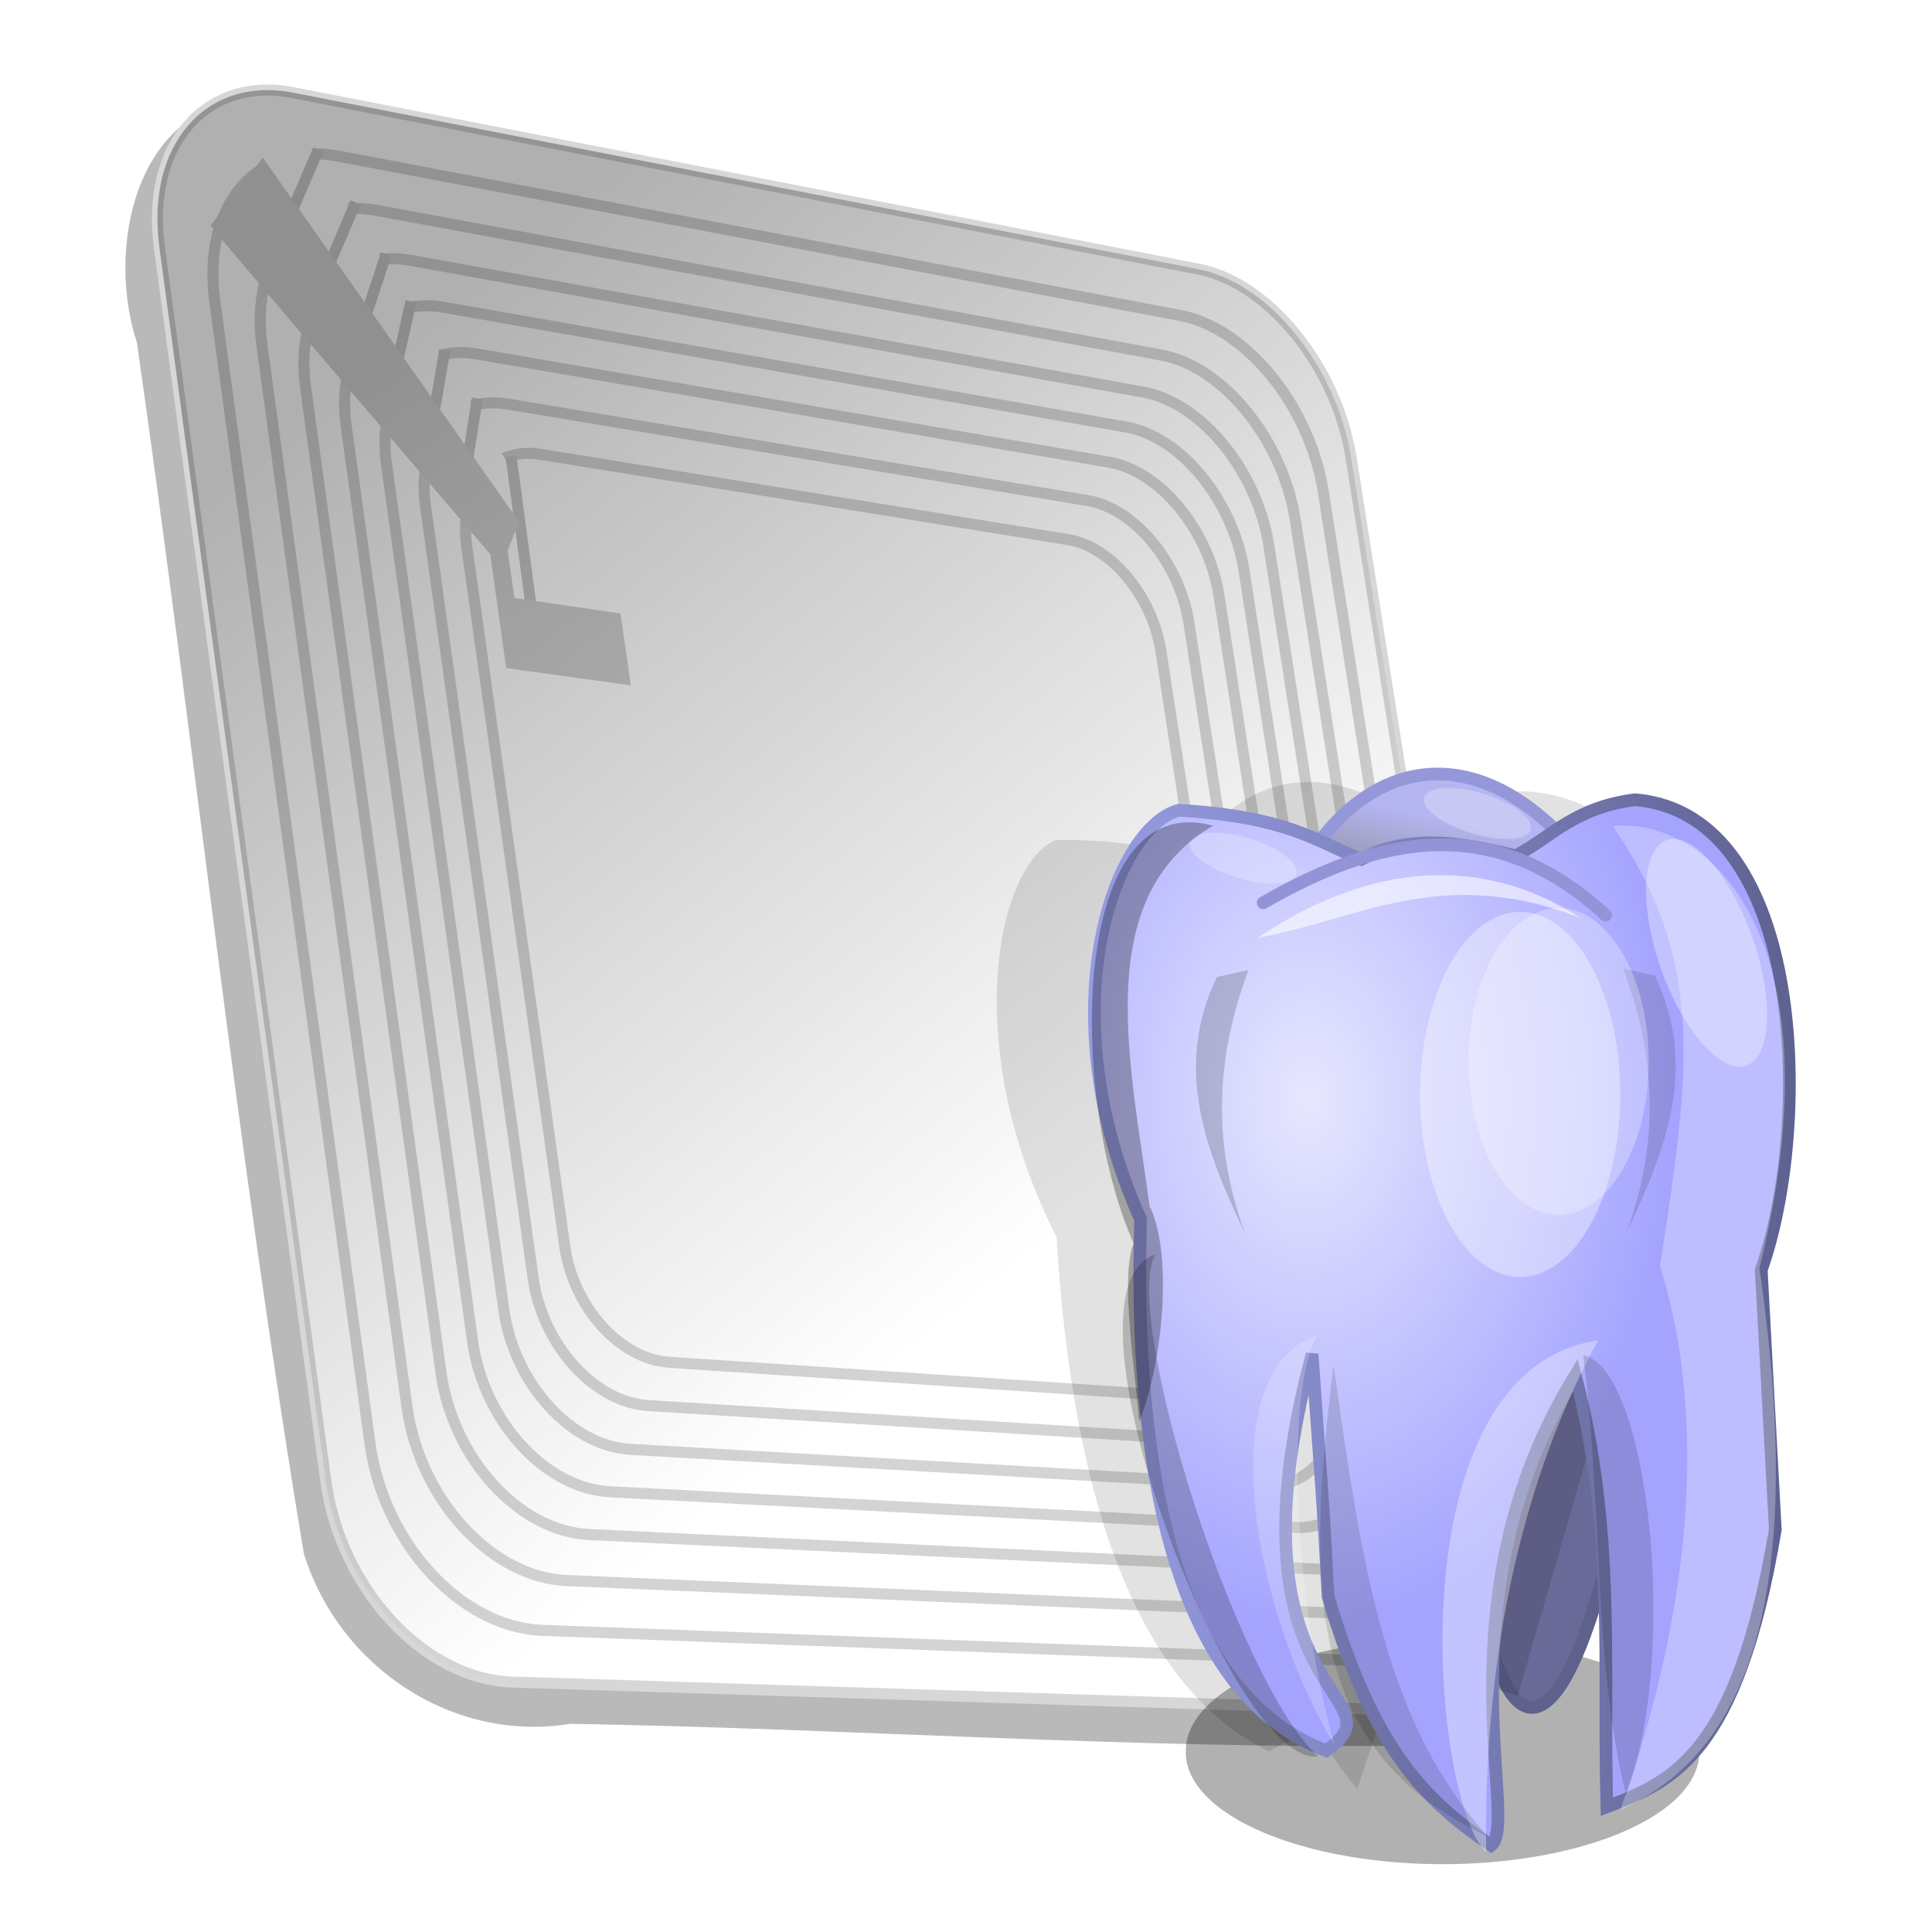 <?xml version="1.0" encoding="UTF-8" standalone="no"?>
<!-- Created with Inkscape (http://www.inkscape.org/) -->

<svg
   xmlns:dc="http://purl.org/dc/elements/1.1/"
   xmlns:cc="http://creativecommons.org/ns#"
   xmlns:rdf="http://www.w3.org/1999/02/22-rdf-syntax-ns#"
   xmlns:svg="http://www.w3.org/2000/svg"
   xmlns="http://www.w3.org/2000/svg"
   xmlns:xlink="http://www.w3.org/1999/xlink"
   xmlns:sodipodi="http://sodipodi.sourceforge.net/DTD/sodipodi-0.dtd"
   xmlns:inkscape="http://www.inkscape.org/namespaces/inkscape"
   width="72"
   height="72"
   id="svg4066"
   version="1.1"
   inkscape:version="0.48.2 r9819"
   sodipodi:docname="icon.svg"
   inkscape:export-filename="/home/alump/Development/bttagwriter/res/drawable-hdpi/ic_launcher.png"
   inkscape:export-xdpi="90"
   inkscape:export-ydpi="90">
  <defs
     id="defs4068">
    <filter
       color-interpolation-filters="sRGB"
       inkscape:collect="always"
       id="filter8792"
       x="-0.285"
       width="1.571"
       y="-0.058"
       height="1.115">
      <feGaussianBlur
         inkscape:collect="always"
         stdDeviation="0.653"
         id="feGaussianBlur8794" />
    </filter>
    <filter
       height="1.384"
       y="-0.192"
       width="1.641"
       x="-0.321"
       id="filter5291"
       inkscape:collect="always"
       color-interpolation-filters="sRGB">
      <feGaussianBlur
         id="feGaussianBlur5293"
         stdDeviation="2.443"
         inkscape:collect="always" />
    </filter>
    <filter
       height="1.119"
       y="-0.06"
       width="1.524"
       x="-0.262"
       id="filter5267"
       inkscape:collect="always"
       color-interpolation-filters="sRGB">
      <feGaussianBlur
         id="feGaussianBlur5269"
         stdDeviation="1.122"
         inkscape:collect="always" />
    </filter>
    <filter
       color-interpolation-filters="sRGB"
       inkscape:collect="always"
       id="filter8828"
       x="-0.578"
       width="2.156"
       y="-0.115"
       height="1.23">
      <feGaussianBlur
         inkscape:collect="always"
         stdDeviation="1.454"
         id="feGaussianBlur8830" />
    </filter>
    <filter
       height="1.144"
       y="-0.072"
       width="1.722"
       x="-0.361"
       id="filter5388"
       inkscape:collect="always"
       color-interpolation-filters="sRGB">
      <feGaussianBlur
         id="feGaussianBlur5390"
         stdDeviation="0.909"
         inkscape:collect="always" />
    </filter>
    <filter
       height="1.973"
       y="-0.487"
       width="1.189"
       x="-0.095"
       id="filter5281"
       inkscape:collect="always"
       color-interpolation-filters="sRGB">
      <feGaussianBlur
         id="feGaussianBlur5283"
         stdDeviation="1.464"
         inkscape:collect="always" />
    </filter>
    <filter
       height="1.108"
       y="-0.054"
       width="1.383"
       x="-0.192"
       id="filter5518"
       inkscape:collect="always"
       color-interpolation-filters="sRGB">
      <feGaussianBlur
         id="feGaussianBlur5520"
         stdDeviation="1.133"
         inkscape:collect="always" />
    </filter>
    <filter
       height="1.055"
       y="-0.027"
       width="1.431"
       x="-0.216"
       id="filter5247"
       inkscape:collect="always"
       color-interpolation-filters="sRGB">
      <feGaussianBlur
         id="feGaussianBlur5249"
         stdDeviation="0.577"
         inkscape:collect="always" />
    </filter>
    <filter
       height="1.241"
       y="-0.121"
       width="1.795"
       x="-0.397"
       id="filter5486"
       inkscape:collect="always"
       color-interpolation-filters="sRGB">
      <feGaussianBlur
         id="feGaussianBlur5488"
         stdDeviation="2.96"
         inkscape:collect="always" />
    </filter>
    <filter
       color-interpolation-filters="sRGB"
       height="1.12"
       y="-0.06"
       width="1.685"
       x="-0.343"
       id="filter7884"
       inkscape:collect="always">
      <feGaussianBlur
         id="feGaussianBlur7886"
         stdDeviation="2.826"
         inkscape:collect="always" />
    </filter>
    <linearGradient
       id="linearGradient5189">
      <stop
         id="stop5191"
         offset="0"
         style="stop-color:#e7e7ff;stop-opacity:1;" />
      <stop
         id="stop5193"
         offset="1"
         style="stop-color:#a4a4ff;stop-opacity:1;" />
    </linearGradient>
    <linearGradient
       id="linearGradient7758">
      <stop
         id="stop7760"
         offset="0"
         style="stop-color:#969ce2;stop-opacity:1;" />
      <stop
         id="stop7762"
         offset="1"
         style="stop-color:#5e6291;stop-opacity:1;" />
    </linearGradient>
    <linearGradient
       id="linearGradient5295">
      <stop
         id="stop5297"
         offset="0"
         style="stop-color:#b5b5f1;stop-opacity:1;" />
      <stop
         id="stop5299"
         offset="1"
         style="stop-color:#9e9ebf;stop-opacity:1;" />
    </linearGradient>
    <filter
       id="filter5357"
       inkscape:collect="always"
       color-interpolation-filters="sRGB">
      <feGaussianBlur
         id="feGaussianBlur5359"
         stdDeviation="0.673"
         inkscape:collect="always" />
    </filter>
    <filter
       color-interpolation-filters="sRGB"
       inkscape:collect="always"
       id="filter8720">
      <feGaussianBlur
         inkscape:collect="always"
         stdDeviation="0.55"
         id="feGaussianBlur8722" />
    </filter>
    <filter
       height="2.187"
       y="-0.594"
       width="1.517"
       x="-0.258"
       id="filter5474"
       inkscape:collect="always"
       color-interpolation-filters="sRGB">
      <feGaussianBlur
         id="feGaussianBlur5476"
         stdDeviation="2.968"
         inkscape:collect="always" />
    </filter>
    <linearGradient
       id="linearGradient6916">
      <stop
         id="stop6918"
         offset="0"
         style="stop-color:#000000;stop-opacity:0;" />
      <stop
         id="stop6920"
         offset="1"
         style="stop-color:#000000;stop-opacity:0.308;" />
    </linearGradient>
    <filter
       id="filter6903"
       inkscape:collect="always"
       color-interpolation-filters="sRGB">
      <feGaussianBlur
         id="feGaussianBlur6905"
         stdDeviation="1.087"
         inkscape:collect="always" />
    </filter>
    <linearGradient
       inkscape:collect="always"
       xlink:href="#linearGradient6916"
       id="linearGradient4312"
       gradientUnits="userSpaceOnUse"
       gradientTransform="matrix(0.538,0,0,0.538,-117.423,-265.539)"
       x1="294.996"
       y1="557.264"
       x2="246.901"
       y2="497.161" />
    <linearGradient
       inkscape:collect="always"
       xlink:href="#linearGradient5295"
       id="linearGradient4314"
       gradientUnits="userSpaceOnUse"
       gradientTransform="matrix(0.324,0,0,0.324,40.271,-39.53)"
       x1="32.786"
       y1="189.014"
       x2="31.5"
       y2="194.729" />
    <radialGradient
       inkscape:collect="always"
       xlink:href="#linearGradient5189"
       id="radialGradient4316"
       gradientUnits="userSpaceOnUse"
       gradientTransform="matrix(0.324,0,0,0.469,40.271,-75.606)"
       cx="19.767"
       cy="230.144"
       fx="19.767"
       fy="230.144"
       r="41.869" />
    <linearGradient
       inkscape:collect="always"
       xlink:href="#linearGradient7758"
       id="linearGradient4318"
       gradientUnits="userSpaceOnUse"
       gradientTransform="matrix(0.823,0,0,0.823,-75.397,-191.561)"
       x1="138.281"
       y1="282.033"
       x2="170.313"
       y2="282.033" />
    <radialGradient
       inkscape:collect="always"
       xlink:href="#linearGradient5189"
       id="radialGradient4356"
       gradientUnits="userSpaceOnUse"
       gradientTransform="matrix(0.324,0,0,0.469,42.36,-74.975)"
       cx="19.767"
       cy="230.144"
       fx="19.767"
       fy="230.144"
       r="41.869" />
    <linearGradient
       inkscape:collect="always"
       xlink:href="#linearGradient7758"
       id="linearGradient4358"
       gradientUnits="userSpaceOnUse"
       gradientTransform="matrix(0.823,0,0,0.823,-73.309,-190.93)"
       x1="138.281"
       y1="282.033"
       x2="170.313"
       y2="282.033" />
    <linearGradient
       inkscape:collect="always"
       xlink:href="#linearGradient5295"
       id="linearGradient4361"
       gradientUnits="userSpaceOnUse"
       gradientTransform="matrix(0.324,0,0,0.324,42.36,-38.899)"
       x1="32.786"
       y1="189.014"
       x2="31.5"
       y2="194.729" />
    <linearGradient
       inkscape:collect="always"
       xlink:href="#linearGradient6916"
       id="linearGradient4368"
       gradientUnits="userSpaceOnUse"
       gradientTransform="matrix(0.538,0,0,0.538,-115.334,-264.908)"
       x1="294.996"
       y1="557.264"
       x2="246.901"
       y2="497.161" />
  </defs>
  <sodipodi:namedview
     id="base"
     pagecolor="#ffffff"
     bordercolor="#666666"
     borderopacity="1.0"
     inkscape:pageopacity="0.0"
     inkscape:pageshadow="2"
     inkscape:zoom="5.5"
     inkscape:cx="36.774255"
     inkscape:cy="34.863787"
     inkscape:current-layer="layer1"
     showgrid="true"
     inkscape:document-units="px"
     inkscape:grid-bbox="true"
     inkscape:window-width="1534"
     inkscape:window-height="876"
     inkscape:window-x="66"
     inkscape:window-y="24"
     inkscape:window-maximized="1" />
  <g
     id="layer1"
     inkscape:label="Layer 1"
     inkscape:groupmode="layer"
     transform="translate(0,8)">
    <path
       transform="matrix(0.524,0,0,0.529,-129.83,-485.752)"
       inkscape:connector-curvature="0"
       id="path6895"
       d="m 265.406,910.125 c -8.105,0.7 -10.067,10.643 -7.904,17.12 4.113,28.406 7.12,57.049 11.873,85.317 2.487,7.979 10.568,13.356 18.966,12 20.13,0.334 40.365,1.813 60.44,1.532 8.578,-2.757 7.154,-13.832 5.442,-20.602 -3.97,-23.778 -7.105,-47.77 -11.535,-71.429 -2.209,-7.527 -9.397,-12.691 -17.264,-12.681 -19.854,-3.626 -39.601,-8.222 -59.518,-11.287 l -0.5,0.031 z"
       style="fill:#000000;fill-opacity:0.274;fill-rule:evenodd;stroke:none;filter:url(#filter6903)" />
    <path
       style="fill:#ffffff;fill-opacity:1;fill-rule:evenodd;stroke:#d7d7d7;stroke-width:0.412;stroke-linecap:round;stroke-miterlimit:4;stroke-opacity:1"
       d="m 10.935,-4.544 c 0,0 33.731,6.575 33.731,6.575 2.634,0.513 5.153,3.645 5.688,7.039 0,0 6.365,40.411 6.365,40.411 0.559,3.551 -1.081,6.354 -3.72,6.271 0,0 -33.894,-1.066 -33.894,-1.066 -3.287,-0.103 -6.419,-3.461 -6.966,-7.511 0,0 -6.198,-45.943 -6.198,-45.943 -0.519,-3.847 1.733,-6.412 4.994,-5.777 0,0 0,0 0,0"
       id="rect6152"
       inkscape:connector-curvature="0" />
    <path
       style="fill:none;stroke:#d4d4d4;stroke-width:0.412;stroke-linecap:round;stroke-miterlimit:4;stroke-opacity:1"
       d="m 12.604,-2.182 c 0,0 31.384,5.94 31.384,5.94 2.469,0.467 4.829,3.389 5.327,6.566 0,0 5.925,37.775 5.925,37.775 0.52,3.315 -1.023,5.919 -3.496,5.827 0,0 -31.524,-1.167 -31.524,-1.167 -3.033,-0.112 -5.925,-3.23 -6.434,-6.976 0,0 -5.782,-42.566 -5.782,-42.566 -0.485,-3.571 1.587,-5.97 4.599,-5.4 0,0 0,0 0,0"
       id="rect6154"
       inkscape:connector-curvature="0" />
    <path
       style="fill:none;stroke:#d4d4d4;stroke-width:0.412;stroke-linecap:round;stroke-miterlimit:4;stroke-opacity:1"
       d="m 14.012,-0.164 c 0,0 29.261,5.395 29.261,5.395 2.317,0.427 4.532,3.158 4.997,6.136 0,0 5.524,35.358 5.524,35.358 0.484,3.099 -0.969,5.522 -3.29,5.424 0,0 -29.382,-1.246 -29.382,-1.246 -2.807,-0.119 -5.484,-3.02 -5.958,-6.492 0,0 -5.4,-39.521 -5.4,-39.521 -0.454,-3.321 1.459,-5.566 4.248,-5.052 0,0 0,0 0,0"
       id="rect6156"
       inkscape:connector-curvature="0" />
    <path
       style="fill:none;stroke:#d4d4d4;stroke-width:0.412;stroke-linecap:round;stroke-miterlimit:4;stroke-opacity:1"
       d="m 15.316,1.706 c 0,0 27.287,4.906 27.287,4.906 2.174,0.391 4.252,2.943 4.686,5.734 0,0 5.151,33.092 5.151,33.092 0.451,2.896 -0.917,5.152 -3.095,5.049 0,0 -27.392,-1.299 -27.392,-1.299 -2.6,-0.123 -5.079,-2.824 -5.521,-6.044 0,0 -5.044,-36.712 -5.044,-36.712 -0.424,-3.09 1.343,-5.191 3.928,-4.726 0,0 0,0 0,0"
       id="rect6158"
       inkscape:connector-curvature="0" />
    <path
       style="fill:none;stroke:#d4d4d4;stroke-width:0.412;stroke-linecap:round;stroke-miterlimit:4;stroke-opacity:1"
       d="m 16.533,3.451 c 0,0 25.438,4.464 25.438,4.464 2.038,0.358 3.986,2.741 4.392,5.355 0,0 4.801,30.954 4.801,30.954 0.42,2.706 -0.867,4.805 -2.909,4.699 0,0 -25.529,-1.33 -25.529,-1.33 -2.409,-0.126 -4.705,-2.639 -5.117,-5.625 0,0 -4.708,-34.099 -4.708,-34.099 -0.397,-2.874 1.237,-4.839 3.632,-4.419 0,0 0,0 0,0"
       id="rect6160"
       inkscape:connector-curvature="0" />
    <path
       style="fill:none;stroke:#d4d4d4;stroke-width:0.412;stroke-linecap:round;stroke-miterlimit:4;stroke-opacity:1"
       d="m 17.745,5.188 c 0,0 23.59,4.038 23.59,4.038 1.901,0.325 3.718,2.541 4.094,4.976 0,0 4.451,28.804 4.451,28.804 0.389,2.515 -0.815,4.458 -2.719,4.35 0,0 -23.668,-1.343 -23.668,-1.343 -2.219,-0.126 -4.335,-2.452 -4.718,-5.208 0,0 -4.372,-31.508 -4.372,-31.508 -0.369,-2.66 1.133,-4.487 3.342,-4.109 0,0 0,0 0,0"
       id="rect6162"
       inkscape:connector-curvature="0" />
    <path
       style="fill:none;stroke:#d4d4d4;stroke-width:0.412;stroke-linecap:round;stroke-miterlimit:4;stroke-opacity:1"
       d="m 18.894,7.054 c 0,0 21.64,3.602 21.64,3.602 1.755,0.292 3.431,2.328 3.776,4.572 0,0 4.079,26.509 4.079,26.509 0.356,2.312 -0.759,4.09 -2.516,3.982 0,0 -21.706,-1.336 -21.706,-1.336 -2.022,-0.124 -3.95,-2.254 -4.301,-4.767 0,0 -4.012,-28.782 -4.012,-28.782 -0.339,-2.433 1.026,-4.115 3.04,-3.78 0,0 0,0 0,0"
       id="rect6164"
       inkscape:connector-curvature="0" />
    <path
       style="fill:none;stroke:#d4d4d4;stroke-width:0.412;stroke-linecap:round;stroke-miterlimit:4;stroke-opacity:1"
       d="m 20.136,8.93 c 0,0 19.676,3.182 19.676,3.182 1.605,0.26 3.139,2.114 3.453,4.164 0,0 3.706,24.187 3.706,24.187 0.323,2.106 -0.7,3.72 -2.308,3.614 0,0 -19.73,-1.309 -19.73,-1.309 -1.826,-0.121 -3.568,-2.053 -3.886,-4.325 0,0 -3.651,-26.066 -3.651,-26.066 -0.309,-2.207 0.921,-3.741 2.74,-3.447 0,0 0,0 0,0"
       id="rect6171"
       inkscape:connector-curvature="0" />
    <path
       style="fill:#ffffff;fill-opacity:1;stroke:none"
       d="m 18.267,10.585 c 0,0 -9.32,-13.102 -9.32,-13.102 0,0 2.267,-0.717 2.267,-0.717 0,0 8.837,14.326 8.837,14.326 0,0 -1.784,-0.507 -1.784,-0.507"
       id="path6173"
       inkscape:connector-curvature="0"
       sodipodi:nodetypes="ccccc" />
    <path
       style="fill:none;stroke:#c8c8c8;stroke-width:0.412px;stroke-linecap:butt;stroke-linejoin:miter;stroke-opacity:1"
       d="m 19.043,8.992 c 0,0 0.861,6.435 0.861,6.435"
       id="path6187"
       inkscape:connector-curvature="0"
       sodipodi:nodetypes="cc" />
    <path
       style="fill:none;stroke:#c9c9c9;stroke-width:0.412px;stroke-linecap:butt;stroke-linejoin:miter;stroke-opacity:1"
       d="m 11.863,-2.425 c 0,0 -1.601,3.726 -1.601,3.726"
       id="path6175"
       inkscape:connector-curvature="0"
       sodipodi:nodetypes="cc" />
    <path
       inkscape:connector-curvature="0"
       id="path6177"
       d="m 13.256,-0.452 c 0,0 -1.551,3.625 -1.551,3.625"
       style="fill:none;stroke:#c9c9c9;stroke-width:0.412px;stroke-linecap:butt;stroke-linejoin:miter;stroke-opacity:1" />
    <path
       style="fill:none;stroke:#c9c9c9;stroke-width:0.412px;stroke-linecap:butt;stroke-linejoin:miter;stroke-opacity:1"
       d="m 14.394,1.468 c 0,0 -1.509,4.564 -1.509,4.564"
       id="path6179"
       inkscape:connector-curvature="0"
       sodipodi:nodetypes="cc" />
    <path
       inkscape:connector-curvature="0"
       id="path6181"
       d="m 15.316,3.229 c 0,0 -1.016,4.537 -1.016,4.537"
       style="fill:none;stroke:#c9c9c9;stroke-width:0.412px;stroke-linecap:butt;stroke-linejoin:miter;stroke-opacity:1"
       sodipodi:nodetypes="cc" />
    <path
       style="fill:none;stroke:#c9c9c9;stroke-width:0.412px;stroke-linecap:butt;stroke-linejoin:miter;stroke-opacity:1"
       d="m 16.579,5.046 c 0,0 -0.774,4.462 -0.774,4.462"
       id="path6183"
       inkscape:connector-curvature="0"
       sodipodi:nodetypes="cc" />
    <path
       inkscape:connector-curvature="0"
       id="path6185"
       d="m 17.789,6.848 c 0,0 -0.584,3.686 -0.584,3.686"
       style="fill:none;stroke:#c9c9c9;stroke-width:0.412px;stroke-linecap:butt;stroke-linejoin:miter;stroke-opacity:1"
       sodipodi:nodetypes="cc" />
    <path
       style="fill:#d0d0d0;fill-opacity:1;stroke:none"
       d="M 7.848,0.405 C 8.34,1.075 18.27,12.654 18.27,12.654 c 0,0 0.596,4.244 0.596,4.244 0,0 4.643,0.643 4.643,0.643 0,0 -0.383,-2.679 -0.383,-2.679 0,0 -3.957,-0.578 -3.957,-0.578 0,0 -0.248,-1.762 -0.248,-1.762 0,0 0.419,-1.083 0.419,-1.083 0,0 -9.549,-13.567 -9.549,-13.567 0,0 -1.944,2.533 -1.944,2.533"
       id="path6166"
       inkscape:connector-curvature="0"
       sodipodi:nodetypes="cccccccccc" />
    <path
       inkscape:connector-curvature="0"
       id="path6914"
       d="m 10.935,-4.544 c 0,0 33.731,6.575 33.731,6.575 2.634,0.513 5.153,3.645 5.688,7.039 0,0 6.365,40.411 6.365,40.411 0.559,3.551 -1.081,6.354 -3.72,6.271 0,0 -33.894,-1.066 -33.894,-1.066 -3.287,-0.103 -6.419,-3.461 -6.966,-7.511 0,0 -6.198,-45.943 -6.198,-45.943 -0.519,-3.847 1.733,-6.412 4.994,-5.777 0,0 0,0 0,0"
       style="fill:url(#linearGradient4368);fill-opacity:1;fill-rule:evenodd;stroke:none" />
    <path
       sodipodi:type="arc"
       style="fill:#000000;fill-opacity:0.306;fill-rule:evenodd;stroke:none;filter:url(#filter5474)"
       id="path6189"
       sodipodi:cx="39.642857"
       sodipodi:cy="75.285713"
       sodipodi:rx="13.785714"
       sodipodi:ry="6"
       d="m 53.429,75.286 a 13.786,6 0 1 1 -27.571,0 13.786,6 0 1 1 27.571,0 z"
       transform="matrix(0.694,0,0,0.694,26.247,5.024)" />
    <path
       transform="matrix(0.819,0.084,-0.089,0.861,-46.454,-211.958)"
       inkscape:connector-curvature="0"
       id="path8168"
       d="m 154.478,256.109 c -0.274,-0.002 -0.558,0.009 -0.844,0.037 -1.891,0.58 -2.899,1.438 -3.797,2.261 -2.328,-1.545 -4.522,-2.037 -6.364,-1.631 -1.857,0.409 -3.363,1.737 -4.395,3.743 -1.389,-0.344 -2.989,-0.586 -6.013,-0.259 -2.438,1.162 -3.552,8.999 1.864,17.012 1.808,10.423 5.373,18.795 11.955,21.089 3.104,-2.205 3.451,0.641 4.607,-13.443 1.129,4.219 -6.706,3.171 -5.697,7.253 1.85,3.614 3.512,5.806 5.239,7.413 l 2.567,-10.859 c 0.173,-1.511 0.517,-3.082 1.125,-4.67 l 5.837,-24.61 c -1.529,-2 -3.54,-3.31 -6.083,-3.336 z"
       style="fill:#000000;fill-opacity:0.114;stroke:none;filter:url(#filter8720)"
       sodipodi:nodetypes="cccccccccccccccc" />
    <path
       sodipodi:nodetypes="cc"
       inkscape:connector-curvature="0"
       id="path6191"
       d="m 54.658,43.583 c 0.026,14.531 3.83,17.629 6.565,-0.277"
       style="fill:#6a6a98;fill-opacity:1;stroke:#5d618c;stroke-width:0.473;stroke-linecap:butt;stroke-linejoin:miter;stroke-miterlimit:4;stroke-opacity:1;stroke-dasharray:none" />
    <path
       sodipodi:nodetypes="cccccc"
       inkscape:connector-curvature="0"
       id="path6193"
       d="m 227.067,128.883 10.304,-35.759 -2.626,-10.91 -16.769,17.375 0.808,26.87 z"
       style="fill:#000000;fill-opacity:0.132;stroke:none;filter:url(#filter5357)"
       transform="matrix(0.324,0,0,0.324,-17.005,13.438)" />
    <path
       sodipodi:nodetypes="cc"
       inkscape:connector-curvature="0"
       id="path6195"
       d="m 48.463,24.442 c 2.573,-4.504 7.007,-5.079 10.819,0"
       style="fill:url(#linearGradient4361);fill-opacity:1;stroke:#9498d9;stroke-width:0.473;stroke-linecap:butt;stroke-linejoin:miter;stroke-miterlimit:4;stroke-opacity:1;stroke-dasharray:none" />
    <path
       sodipodi:nodetypes="cccccccccccccc"
       inkscape:connector-curvature="0"
       id="path6197"
       d="M 49.421,57.242 C 43.96,55.196 42.218,47.198 42.506,37.441 39.011,29.654 41.535,22.837 43.929,22.195 c 4.059,0.252 5.053,1.117 6.8,1.831 1.765,-0.96 3.746,-0.629 5.754,-0.131 1.394,-0.742 2.173,-1.79 4.446,-2.092 6.436,0.534 6.594,12.253 4.708,17.523 0.174,3.226 0.349,6.451 0.523,9.677 -1.413,8.425 -3.842,9.397 -6.277,10.331 C 59.737,54.055 60.213,48.982 58.706,43.249 53.569,51.576 56.667,59.952 55.568,60.772 53.136,59.105 51.198,57.263 49.491,51.488 49.307,47.744 49.16,46.302 48.898,42.465 45.437,55.449 52.418,55.137 49.421,57.242 z"
       style="fill:url(#radialGradient4356);fill-opacity:1;stroke:url(#linearGradient4358);stroke-width:0.473;stroke-linecap:butt;stroke-linejoin:miter;stroke-miterlimit:4;stroke-opacity:1;stroke-dasharray:none" />
    <path
       sodipodi:nodetypes="cc"
       inkscape:connector-curvature="0"
       id="path6199"
       d="m 47.076,25.644 c 4.254,-2.443 8.507,-3.46 12.761,0.462"
       style="fill:none;stroke:#9393d7;stroke-width:0.473;stroke-linecap:round;stroke-linejoin:miter;stroke-miterlimit:4;stroke-opacity:1;stroke-dasharray:none" />
    <path
       sodipodi:nodetypes="ccccc"
       inkscape:connector-curvature="0"
       id="path6201"
       d="m 238,28.857 c 10.726,15.618 8.905,28.02 5.429,50.571 5.481,17.662 3.637,39.586 -4.571,62.571 14.093,-6.275 21.663,-23.338 16,-62.286 9.358,-37.796 -5.69,-51.964 -16.857,-50.857 z"
       style="fill:#ffffff;fill-opacity:0.279;stroke:none;filter:url(#filter7884)"
       transform="matrix(0.324,0,0,0.324,-17.005,13.438)" />
    <path
       sodipodi:nodetypes="ccc"
       inkscape:connector-curvature="0"
       id="path6203"
       d="m 223.429,146.857 c -6.223,-5.677 -10.874,-55.335 12.857,-58.857 -9.509,17.521 -13.168,38.315 -12.857,58.857 z"
       style="fill:#ffffff;fill-opacity:0.342;stroke:none;filter:url(#filter5486)"
       transform="matrix(0.324,0,0,0.324,-17.005,13.438)" />
    <path
       sodipodi:nodetypes="ccc"
       inkscape:connector-curvature="0"
       id="path6205"
       d="m 239.066,139.642 c 3.518,-16.303 1.435,-49.231 -2.78,-50.571 1.276,17.368 0.622,34.863 2.78,50.571 z"
       style="fill:#000000;fill-opacity:0.146;stroke:none;filter:url(#filter5247)"
       transform="matrix(0.574,0,0,0.324,-76.629,13.646)" />
    <path
       transform="matrix(-0.324,0,0,0.324,63.231,-31.455)"
       style="fill:#000000;fill-opacity:0.132;stroke:none;filter:url(#filter5518)"
       d="m 23.985,283.657 c 20.723,-9.701 21.061,-27.74 17.78,-54.264 -3.393,24.562 -6.236,41.531 -17.78,54.264 z"
       id="path6207"
       inkscape:connector-curvature="0"
       sodipodi:nodetypes="ccc" />
    <path
       sodipodi:nodetypes="ccc"
       inkscape:connector-curvature="0"
       id="path6209"
       d="m 206,134.571 c -9.492,-15.623 -14.341,-43.025 -2,-47.143 -3.933,6.828 -2.426,31.861 2,47.143 z"
       style="fill:#ffffff;fill-opacity:0.205;stroke:none;filter:url(#filter5267)"
       transform="matrix(0.324,0,0,0.324,-17.005,13.438)" />
    <path
       sodipodi:nodetypes="ccc"
       inkscape:connector-curvature="0"
       id="path6211"
       d="m 197.143,41.714 c 11.457,-7.778 24.767,-10.341 37.143,-2.286 -15.873,-6.206 -25.443,0.136 -37.143,2.286 z"
       style="fill:#ffffff;fill-opacity:0.584;stroke:none;filter:url(#filter5281)"
       transform="matrix(0.324,0,0,0.324,-17.005,13.438)" />
    <path
       transform="matrix(0.408,0,0,0.445,70.641,-73.06)"
       d="m -25.143,237.857 a 9.143,15.286 0 1 1 -18.286,0 9.143,15.286 0 1 1 18.286,0 z"
       sodipodi:ry="15.285714"
       sodipodi:rx="9.1428576"
       sodipodi:cy="237.85715"
       sodipodi:cx="-34.285713"
       id="path6213"
       style="fill:#ffffff;fill-opacity:0.37;fill-rule:evenodd;stroke:none;filter:url(#filter5291)"
       sodipodi:type="arc" />
    <path
       sodipodi:nodetypes="cccc"
       inkscape:connector-curvature="0"
       id="path6215"
       d="m 239.189,45.242 c 3.401,9.168 4.519,18.989 0.404,30.305 4.49,-9.453 8.272,-18.985 3.232,-29.496 -1.212,-0.269 -2.424,-0.539 -3.637,-0.808 z"
       style="fill:#000000;fill-opacity:0.132;stroke:none;filter:url(#filter5388)"
       transform="matrix(0.324,0,0,0.324,-17.005,13.438)" />
    <path
       transform="matrix(-0.324,0,0,0.324,55.429,-32.439)"
       style="fill:#000000;fill-opacity:0.174;stroke:none;filter:url(#filter8828)"
       d="m 27.476,186.997 c 3.401,9.168 4.519,18.989 0.404,30.305 4.49,-9.453 8.272,-18.985 3.232,-29.496 -1.212,-0.269 -2.424,-0.539 -3.637,-0.808 z"
       id="path6217"
       inkscape:connector-curvature="0"
       sodipodi:nodetypes="cccc" />
    <path
       sodipodi:type="arc"
       style="fill:#ffffff;fill-opacity:0.283;fill-rule:evenodd;stroke:none;filter:url(#filter5291)"
       id="path7766"
       sodipodi:cx="-34.285713"
       sodipodi:cy="237.85715"
       sodipodi:rx="9.1428576"
       sodipodi:ry="15.285714"
       d="m -25.143,237.857 a 9.143,15.286 0 1 1 -18.286,0 9.143,15.286 0 1 1 18.286,0 z"
       transform="matrix(0.367,0,0,0.374,70.671,-57.404)" />
    <path
       transform="matrix(0.324,0,0,0.324,-19.604,13.126)"
       style="fill:#000000;fill-opacity:0.205;stroke:none;filter:url(#filter5267)"
       d="m 212.104,136.82 c -9.813,1.402 -31.045,-53.626 -18.705,-57.744 -3.933,6.828 9.139,48.887 18.705,57.744 z"
       id="path7842"
       inkscape:connector-curvature="0"
       sodipodi:nodetypes="ccc" />
    <path
       transform="matrix(0.198,-0.029,0.088,0.277,49.457,-39.372)"
       d="m -25.143,237.857 a 9.143,15.286 0 1 1 -18.286,0 9.143,15.286 0 1 1 18.286,0 z"
       sodipodi:ry="15.285714"
       sodipodi:rx="9.1428576"
       sodipodi:cy="237.85715"
       sodipodi:cx="-34.285713"
       id="path8756"
       style="fill:#ffffff;fill-opacity:0.329;fill-rule:evenodd;stroke:none;filter:url(#filter5291)"
       sodipodi:type="arc"
       inkscape:transform-center-x="1.1713907" />
    <path
       inkscape:transform-center-x="1.0364177"
       sodipodi:type="arc"
       style="fill:#ffffff;fill-opacity:0.256;fill-rule:evenodd;stroke:none;filter:url(#filter5291)"
       id="path8758"
       sodipodi:cx="-34.285713"
       sodipodi:cy="237.85715"
       sodipodi:rx="9.1428576"
       sodipodi:ry="15.285714"
       d="m -25.143,237.857 a 9.143,15.286 0 1 1 -18.286,0 9.143,15.286 0 1 1 18.286,0 z"
       transform="matrix(0.175,-0.007,0.078,0.062,42.508,7.327)" />
    <path
       transform="matrix(0.175,-0.007,0.078,0.062,33.775,8.99)"
       d="m -25.143,237.857 a 9.143,15.286 0 1 1 -18.286,0 9.143,15.286 0 1 1 18.286,0 z"
       sodipodi:ry="15.285714"
       sodipodi:rx="9.1428576"
       sodipodi:cy="237.85715"
       sodipodi:cx="-34.285713"
       id="path8760"
       style="fill:#ffffff;fill-opacity:0.256;fill-rule:evenodd;stroke:none;filter:url(#filter5291)"
       sodipodi:type="arc"
       inkscape:transform-center-x="1.0364178" />
    <path
       style="fill:#000000;fill-opacity:0.283;stroke:none;filter:url(#filter8792)"
       d="m -73.397,-34.243 c -6.459,-1.765 -6.596,12.132 -3.599,18.909 -0.621,1.592 0.089,5.87 0.253,8.081 1.116,-2.778 1.512,-7.692 0.474,-9.754 -0.851,-6.398 -2.709,-13.963 2.873,-17.236 z"
       id="path8762"
       inkscape:connector-curvature="0"
       sodipodi:nodetypes="ccccc"
       transform="matrix(0.823,0,0,0.823,105.612,50.953)" />
  </g>
</svg>
